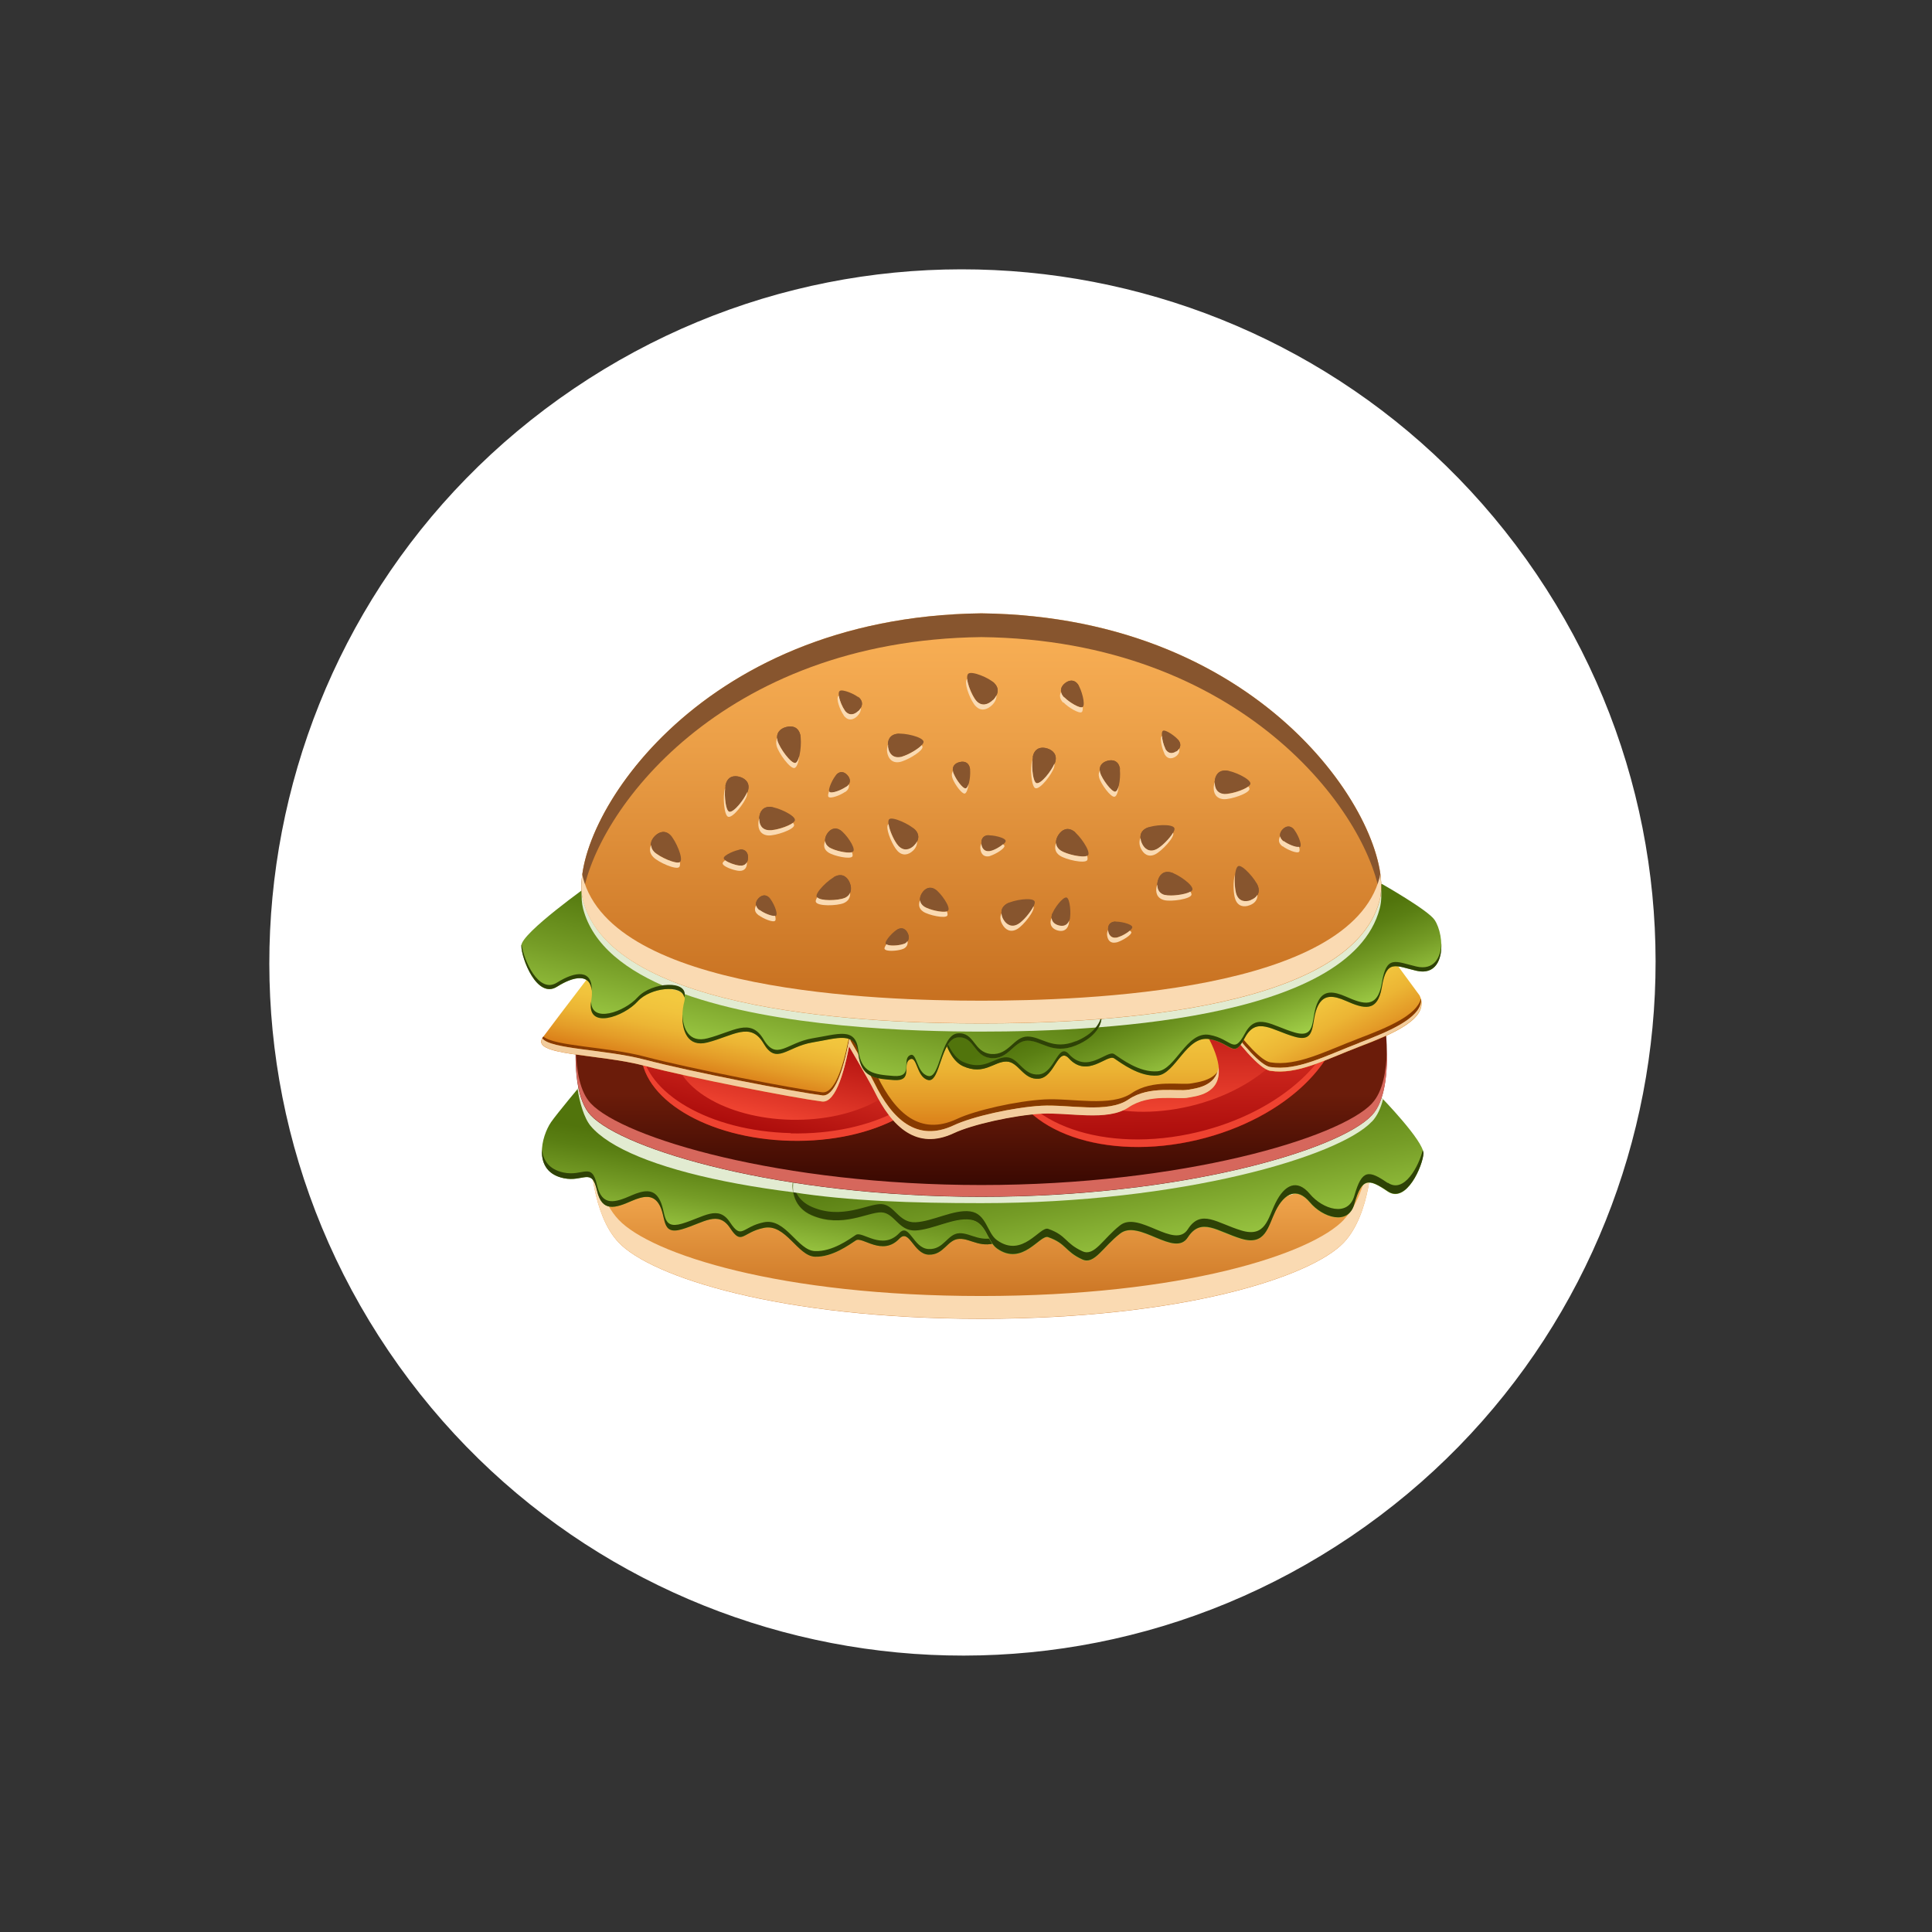 <svg width="63" height="63" viewBox="0 0 63 63" fill="none" xmlns="http://www.w3.org/2000/svg">
<rect x="0" y="0" width="63" height="63" fill="#333333" stroke="none"/>
<path d="M44.055 50.099C54.391 43.101 57.096 29.05 50.099 18.714C43.101 8.379 29.05 5.673 18.714 12.67C8.379 19.668 5.673 33.719 12.67 44.055C19.668 54.391 33.719 57.096 44.055 50.099Z" fill="white"/>
<g clip-path="url(#clip0_1_1597)">
<path d="M31.998 40.344C31.998 40.344 22.87 40.344 19.26 37.688C19.26 37.688 19.286 39.578 20.17 40.514C21.234 41.643 25.451 43.005 31.998 43.005C38.544 43.005 42.761 41.643 43.825 40.514C44.709 39.574 44.735 37.688 44.735 37.688C41.126 40.344 31.998 40.344 31.998 40.344Z" fill="url(#paint0_linear_1_1597)"/>
<g style="mix-blend-mode:multiply">
<path d="M43.825 39.771C42.761 40.899 38.544 42.261 31.998 42.261C25.451 42.261 21.234 40.899 20.17 39.771C19.66 39.229 19.436 38.369 19.334 37.737C19.308 37.719 19.282 37.701 19.26 37.683C19.26 37.683 19.286 39.574 20.17 40.51C21.234 41.638 25.451 43 31.998 43C38.544 43 42.761 41.638 43.825 40.51C44.709 39.569 44.735 37.683 44.735 37.683C44.713 37.701 44.683 37.719 44.656 37.737C44.559 38.364 44.335 39.229 43.821 39.771H43.825Z" fill="#FADAB2"/>
</g>
<path d="M18.957 35.363C18.957 35.363 18.165 36.308 17.967 36.595C17.66 37.043 17.347 38.198 18.381 38.418C19.027 38.557 19.3 38.051 19.471 38.825C19.634 39.542 20.073 39.394 20.601 39.161C20.992 38.991 21.287 38.951 21.48 39.246C21.753 39.668 21.533 40.295 22.246 40.084C22.953 39.874 23.419 39.457 23.811 40.044C24.198 40.631 24.202 40.183 24.915 40.039C25.627 39.892 26.014 40.962 26.581 40.98C27.148 40.998 27.698 40.586 27.913 40.447C28.124 40.308 28.77 40.98 29.329 40.393C29.659 40.044 29.786 40.89 30.283 40.913C30.784 40.935 30.894 40.411 31.286 40.398C31.677 40.38 31.998 40.756 32.64 40.469C33.282 40.183 33.827 38.548 33.735 38.337C33.638 38.127 21.415 37.782 18.965 35.363H18.957Z" fill="url(#paint1_linear_1_1597)"/>
<g style="mix-blend-mode:screen">
<path d="M33.726 38.337C33.655 38.821 33.181 40.044 32.635 40.286C31.993 40.572 31.672 40.196 31.281 40.214C30.89 40.232 30.78 40.756 30.279 40.729C29.777 40.707 29.654 39.86 29.325 40.209C28.766 40.796 28.12 40.129 27.909 40.268C27.698 40.407 27.144 40.819 26.576 40.796C26.009 40.778 25.622 39.712 24.91 39.856C24.198 39.999 24.193 40.447 23.806 39.86C23.419 39.273 22.949 39.69 22.241 39.901C21.529 40.111 21.753 39.484 21.476 39.063C21.287 38.767 20.992 38.808 20.597 38.978C20.069 39.211 19.629 39.358 19.467 38.642C19.291 37.867 19.023 38.373 18.376 38.234C17.884 38.131 17.703 37.813 17.673 37.464C17.646 37.885 17.8 38.297 18.376 38.418C19.023 38.557 19.295 38.051 19.467 38.825C19.629 39.542 20.069 39.394 20.597 39.161C20.988 38.991 21.283 38.951 21.476 39.247C21.749 39.668 21.529 40.295 22.241 40.084C22.949 39.874 23.415 39.457 23.806 40.044C24.193 40.631 24.198 40.183 24.91 40.039C25.622 39.892 26.009 40.962 26.576 40.98C27.144 40.998 27.693 40.586 27.909 40.447C28.12 40.308 28.766 40.98 29.325 40.393C29.654 40.044 29.782 40.89 30.279 40.913C30.78 40.935 30.89 40.411 31.281 40.398C31.672 40.38 31.993 40.756 32.635 40.469C33.277 40.183 33.822 38.548 33.73 38.337H33.726Z" fill="#2E4206"/>
</g>
<g style="mix-blend-mode:multiply">
<path d="M18.957 35.363C18.957 35.363 18.908 35.421 18.834 35.511C18.899 35.941 19.044 36.456 19.26 36.716C20.474 38.167 25.451 39.233 31.998 39.229C32.517 39.229 33.022 39.215 33.523 39.197C33.682 38.794 33.765 38.427 33.726 38.333C33.629 38.122 21.406 37.777 18.957 35.359V35.363Z" fill="#E2EBD1"/>
</g>
<path d="M45.048 35.789C45.048 35.789 46.433 37.213 46.415 37.612C46.398 38.006 45.861 39.273 45.245 38.852C44.634 38.431 44.406 38.395 44.16 39.269C43.957 39.981 43.122 39.708 42.709 39.211C42.291 38.709 41.882 38.911 41.592 39.493C41.337 40.004 41.266 40.639 40.475 40.402C39.683 40.165 39.16 39.685 38.729 40.357C38.298 41.029 37.138 39.748 36.522 40.232C35.955 40.675 35.682 41.262 35.291 41.078C34.715 40.814 34.785 40.563 34.174 40.348C33.906 40.254 33.339 41.32 32.503 40.716C32.182 40.487 32.165 39.851 31.633 39.78C31.101 39.708 30.41 40.106 29.852 40.133C29.294 40.16 29.17 39.56 28.735 39.542C28.3 39.524 27.442 40.066 26.458 39.632C25.736 39.314 25.802 38.548 25.908 38.306C26.014 38.064 43.205 37.831 45.048 35.789Z" fill="url(#paint2_linear_1_1597)"/>
<g style="mix-blend-mode:screen">
<path d="M45.25 38.575C44.639 38.154 44.41 38.118 44.164 38.991C43.962 39.703 43.126 39.43 42.713 38.933C42.295 38.431 41.886 38.633 41.596 39.22C41.341 39.73 41.271 40.366 40.479 40.124C39.688 39.887 39.165 39.408 38.734 40.084C38.303 40.756 37.142 39.475 36.527 39.954C35.959 40.398 35.687 40.984 35.295 40.801C34.719 40.536 34.79 40.286 34.179 40.071C33.91 39.977 33.343 41.043 32.508 40.438C32.187 40.209 32.169 39.574 31.637 39.502C31.105 39.43 30.415 39.829 29.857 39.856C29.298 39.883 29.175 39.282 28.74 39.264C28.304 39.246 27.447 39.788 26.462 39.35C26.04 39.161 25.89 38.825 25.86 38.525C25.82 38.857 25.899 39.376 26.462 39.623C27.447 40.057 28.304 39.52 28.74 39.533C29.175 39.551 29.298 40.151 29.857 40.124C30.415 40.098 31.105 39.699 31.637 39.771C32.169 39.842 32.187 40.474 32.508 40.707C33.343 41.307 33.91 40.245 34.179 40.339C34.785 40.554 34.719 40.805 35.295 41.069C35.687 41.249 35.959 40.662 36.527 40.223C37.142 39.739 38.303 41.025 38.734 40.348C39.169 39.676 39.688 40.151 40.479 40.393C41.271 40.631 41.346 39.999 41.596 39.484C41.886 38.902 42.291 38.7 42.713 39.202C43.131 39.703 43.966 39.977 44.164 39.26C44.41 38.387 44.634 38.427 45.25 38.843C45.861 39.264 46.402 38.001 46.42 37.603C46.42 37.576 46.402 37.535 46.393 37.504C46.275 38.006 45.791 38.938 45.254 38.566L45.25 38.575Z" fill="#2E4206"/>
</g>
<g style="mix-blend-mode:multiply">
<path d="M44.74 36.572C44.911 36.389 45.026 36.134 45.101 35.838C45.074 35.807 45.048 35.784 45.048 35.784C43.206 37.827 26.018 38.055 25.908 38.301C25.864 38.395 25.847 38.687 25.864 38.879C27.676 39.161 29.742 39.233 31.998 39.233C38.545 39.233 43.672 37.706 44.736 36.572H44.74Z" fill="#E2EBD1"/>
</g>
<path d="M31.998 35.193C31.998 35.193 22.567 35.13 18.957 32.47C18.957 32.47 18.376 35.426 19.26 36.367C20.324 37.495 25.451 39.027 31.998 39.027C38.545 39.027 43.672 37.5 44.736 36.367C45.619 35.426 45.039 32.47 45.039 32.47C41.429 35.126 31.998 35.193 31.998 35.193Z" fill="url(#paint3_linear_1_1597)"/>
<g style="mix-blend-mode:multiply">
<path d="M44.74 35.981C43.676 37.11 38.549 38.642 32.002 38.642C25.455 38.642 20.329 37.11 19.265 35.981C18.913 35.609 18.794 34.915 18.776 34.217C18.759 35.032 18.847 35.919 19.265 36.362C20.329 37.491 25.455 39.023 32.002 39.023C38.549 39.023 43.676 37.495 44.74 36.362C45.158 35.919 45.246 35.036 45.228 34.217C45.211 34.915 45.092 35.605 44.74 35.977V35.981Z" fill="#D6675C"/>
</g>
<path d="M43.685 32.434C44.12 34.337 42.045 36.461 39.046 37.173C36.047 37.885 33.264 36.913 32.829 35.009C32.393 33.106 34.469 30.983 37.467 30.27C40.466 29.558 43.245 30.53 43.68 32.434H43.685Z" fill="url(#paint4_linear_1_1597)"/>
<g style="mix-blend-mode:multiply">
<path d="M43.72 32.662C43.746 34.431 41.781 36.272 39.033 36.922C36.034 37.634 33.251 36.662 32.815 34.758C32.798 34.682 32.794 34.606 32.78 34.53C32.78 34.691 32.794 34.848 32.833 35.005C33.268 36.908 36.052 37.88 39.05 37.168C41.926 36.483 43.948 34.503 43.72 32.658V32.662Z" fill="#EE4230"/>
</g>
<path d="M42.427 32.367C42.77 33.858 41.148 35.516 38.8 36.071C36.456 36.626 34.28 35.869 33.941 34.378C33.603 32.886 35.225 31.229 37.569 30.674C39.912 30.118 42.089 30.875 42.427 32.367Z" fill="url(#paint5_linear_1_1597)"/>
<path d="M30.788 34.472C30.753 36.039 28.515 37.258 25.785 37.195C23.054 37.132 20.869 35.811 20.904 34.243C20.939 32.676 23.182 31.457 25.912 31.52C28.643 31.583 30.828 32.904 30.793 34.467L30.788 34.472Z" fill="url(#paint6_linear_1_1597)"/>
<g style="mix-blend-mode:multiply">
<path d="M25.785 36.949C23.147 36.886 21.023 35.65 20.913 34.154C20.913 34.185 20.904 34.217 20.904 34.248C20.869 35.816 23.054 37.137 25.785 37.2C28.515 37.262 30.753 36.044 30.788 34.476C30.788 34.423 30.784 34.373 30.78 34.324C30.661 35.847 28.458 37.016 25.785 36.958V36.949Z" fill="#EE4230"/>
</g>
<path d="M29.712 34.382C29.685 35.609 27.931 36.559 25.798 36.514C23.661 36.465 21.955 35.435 21.982 34.208C22.008 32.985 23.762 32.031 25.895 32.08C28.032 32.129 29.738 33.16 29.712 34.387V34.382Z" fill="url(#paint7_linear_1_1597)"/>
<path d="M27.531 33.84C27.531 33.84 28.353 35.238 28.507 35.556C29.092 36.752 29.901 37.509 31.105 36.944C31.703 36.662 33.049 36.362 33.959 36.308C34.865 36.259 36.118 36.568 36.804 36.102C37.49 35.636 38.426 35.856 38.752 35.784C39.081 35.717 40.524 35.636 39.196 33.473C37.868 31.305 27.509 33.374 27.531 33.84Z" fill="url(#paint8_linear_1_1597)"/>
<g style="mix-blend-mode:screen">
<path d="M38.852 35.327C38.523 35.395 37.586 35.18 36.905 35.645C36.219 36.111 34.966 35.802 34.06 35.851C33.154 35.901 31.804 36.205 31.206 36.487C30.002 37.052 29.197 36.295 28.612 35.099C28.48 34.826 27.86 33.769 27.684 33.469C27.588 33.513 27.53 33.558 27.535 33.59C27.535 33.59 28.357 34.987 28.511 35.305C29.096 36.505 29.905 37.258 31.11 36.694C31.708 36.411 33.053 36.111 33.963 36.057C34.869 36.004 36.122 36.317 36.808 35.851C37.494 35.386 38.43 35.605 38.756 35.533C38.954 35.493 39.552 35.444 39.71 34.942C39.477 35.256 39.024 35.291 38.857 35.327H38.852Z" fill="#873A00"/>
</g>
<g style="mix-blend-mode:multiply">
<path d="M38.747 35.533C38.417 35.605 37.481 35.386 36.799 35.851C36.118 36.317 34.86 36.008 33.955 36.057C33.049 36.107 31.699 36.411 31.101 36.694C29.896 37.258 29.092 36.501 28.503 35.305C28.379 35.054 27.838 34.127 27.623 33.755C27.561 33.791 27.526 33.822 27.526 33.849C27.526 33.849 28.349 35.247 28.503 35.565C29.087 36.761 29.896 37.518 31.101 36.953C31.699 36.671 33.044 36.371 33.955 36.317C34.86 36.268 36.114 36.577 36.799 36.111C37.485 35.645 38.422 35.865 38.747 35.793C38.989 35.744 39.829 35.686 39.732 34.799C39.653 35.439 38.963 35.493 38.747 35.538V35.533Z" fill="#F2CC9D"/>
</g>
<path d="M20.135 30.629C20.135 30.629 18.152 33.213 17.704 33.822C17.255 34.431 19.52 34.355 21.023 34.754C22.527 35.153 25.878 35.798 26.805 35.919C27.729 36.035 28.023 31.422 28.023 31.422L20.135 30.629Z" fill="url(#paint9_linear_1_1597)"/>
<g style="mix-blend-mode:screen">
<path d="M21.023 34.553C22.527 34.951 25.877 35.596 26.805 35.717C27.614 35.82 27.94 32.3 28.01 31.417H28.001C27.918 32.416 27.588 35.717 26.805 35.618C25.882 35.502 22.531 34.853 21.023 34.454C19.801 34.131 18.082 34.118 17.717 33.8C17.712 33.804 17.704 33.813 17.699 33.822C17.69 33.836 17.686 33.845 17.682 33.858C17.941 34.217 19.748 34.217 21.023 34.557V34.553Z" fill="#873A00"/>
</g>
<g style="mix-blend-mode:multiply">
<path d="M26.805 35.717C25.882 35.601 22.531 34.951 21.023 34.553C19.753 34.217 17.945 34.217 17.682 33.858C17.361 34.423 19.55 34.364 21.023 34.754C22.527 35.153 25.877 35.798 26.805 35.919C27.729 36.035 28.023 31.422 28.023 31.422H28.01C27.939 32.304 27.614 35.825 26.805 35.721V35.717Z" fill="#F2CC9D"/>
</g>
<path d="M44.714 30.315L46.288 32.456C46.661 33.195 45.452 33.706 44.331 34.132C43.21 34.557 42.3 35.059 41.425 34.92C40.721 34.808 38.659 31.538 38.659 31.538L44.714 30.32V30.315Z" fill="url(#paint10_linear_1_1597)"/>
<g style="mix-blend-mode:screen">
<path d="M41.42 34.794C42.3 34.933 43.21 34.431 44.327 34.006C45.307 33.634 46.34 33.191 46.34 32.595C46.34 32.586 46.332 32.577 46.332 32.568C46.2 33.106 45.241 33.509 44.331 33.854C43.21 34.279 42.3 34.781 41.425 34.642C40.836 34.548 39.314 32.264 38.822 31.507L38.734 31.525C39.094 32.084 40.796 34.7 41.429 34.799L41.42 34.794Z" fill="#873A00"/>
</g>
<g style="mix-blend-mode:multiply">
<path d="M44.327 34.006C43.206 34.436 42.295 34.933 41.42 34.794C40.792 34.696 39.086 32.08 38.725 31.52L38.655 31.534C38.655 31.534 40.712 34.808 41.42 34.915C42.3 35.054 43.21 34.557 44.327 34.127C45.338 33.742 46.42 33.285 46.345 32.658C46.275 33.222 45.268 33.643 44.327 34.002V34.006Z" fill="#F2CC9D"/>
</g>
<path d="M45.061 28.824C45.061 28.824 46.565 29.675 46.78 29.997C47.123 30.508 47.163 31.892 46.178 31.654C45.501 31.493 45.206 31.269 45.057 32.188C44.916 33.039 44.45 32.886 43.892 32.64C43.474 32.456 43.166 32.425 42.981 32.783C42.713 33.294 42.968 34.02 42.221 33.809C41.473 33.598 40.968 33.128 40.589 33.84C40.211 34.553 40.185 34.024 39.437 33.885C38.69 33.751 38.329 35.023 37.74 35.072C37.151 35.121 36.557 34.664 36.329 34.512C36.1 34.36 35.458 35.179 34.852 34.512C34.491 34.118 34.399 35.121 33.875 35.175C33.356 35.224 33.216 34.615 32.811 34.615C32.407 34.615 32.086 35.072 31.404 34.767C30.723 34.463 30.556 32.913 30.644 32.658C30.736 32.403 42.603 31.789 45.057 28.819L45.061 28.824Z" fill="url(#paint11_linear_1_1597)"/>
<g style="mix-blend-mode:screen">
<path d="M46.182 31.516C45.505 31.354 45.21 31.131 45.061 32.049C44.92 32.904 44.454 32.747 43.896 32.501C43.478 32.317 43.17 32.286 42.986 32.644C42.717 33.155 42.972 33.881 42.225 33.67C41.477 33.455 40.972 32.989 40.594 33.702C40.215 34.409 40.189 33.885 39.442 33.746C38.694 33.612 38.334 34.884 37.744 34.933C37.155 34.983 36.562 34.526 36.333 34.373C36.104 34.221 35.462 35.041 34.856 34.373C34.495 33.979 34.403 34.983 33.88 35.036C33.361 35.086 33.22 34.476 32.816 34.476C32.411 34.476 32.09 34.933 31.409 34.629C30.855 34.378 30.643 33.316 30.63 32.788C30.604 33.236 30.802 34.494 31.409 34.767C32.09 35.072 32.407 34.615 32.816 34.615C33.224 34.615 33.361 35.224 33.88 35.175C34.403 35.126 34.495 34.123 34.856 34.512C35.462 35.175 36.104 34.36 36.333 34.512C36.562 34.664 37.155 35.121 37.744 35.072C38.334 35.023 38.694 33.746 39.442 33.885C40.189 34.02 40.215 34.548 40.594 33.84C40.972 33.133 41.477 33.598 42.225 33.809C42.972 34.02 42.717 33.294 42.986 32.783C43.175 32.425 43.478 32.456 43.896 32.64C44.454 32.886 44.92 33.039 45.061 32.188C45.21 31.269 45.505 31.493 46.182 31.654C46.815 31.802 47.022 31.287 47 30.763C46.982 31.233 46.758 31.65 46.182 31.516Z" fill="#2E4206"/>
</g>
<g style="mix-blend-mode:multiply">
<path d="M30.648 32.662C30.604 32.783 30.622 33.195 30.723 33.625C31.198 33.634 31.633 33.639 32.002 33.639C35.397 33.639 44.015 33.348 44.991 29.625C45.048 29.415 45.057 29.155 45.026 28.86C42.498 31.798 30.741 32.407 30.648 32.658V32.662Z" fill="#E2EBD1"/>
</g>
<path d="M19.26 28.824C19.26 28.824 17 30.423 17 30.835C17 31.247 17.51 32.591 18.165 32.174C18.825 31.762 19.431 31.717 19.278 32.653C19.124 33.59 20.342 33.155 20.794 32.653C21.252 32.152 22.465 32.076 22.316 32.653C22.162 33.231 22.241 34.208 23.076 33.988C23.912 33.773 24.475 33.298 24.901 34.02C25.323 34.741 25.662 34.127 26.497 33.988C27.333 33.849 27.895 33.612 27.992 34.364C28.089 35.117 28.489 35.166 29.144 35.215C29.804 35.265 29.408 34.705 29.663 34.548C29.918 34.391 29.874 35.117 30.27 35.215C30.666 35.314 30.674 33.876 31.233 33.827C31.791 33.773 31.738 34.445 32.323 34.499C32.904 34.553 33.057 33.93 33.515 33.93C33.972 33.93 34.324 34.396 35.084 34.087C35.845 33.778 35.995 33.263 35.893 33.003C35.792 32.743 21.999 31.838 19.264 28.824H19.26Z" fill="url(#paint12_linear_1_1597)"/>
<g style="mix-blend-mode:multiply">
<path d="M35.823 33.5C35.928 33.307 35.942 33.124 35.893 33.003C35.792 32.743 21.999 31.838 19.264 28.824C19.264 28.824 19.146 28.909 18.97 29.039C18.956 29.258 18.97 29.46 19.014 29.63C19.326 30.826 20.434 31.668 21.902 32.259C22.056 32.273 22.18 32.317 22.254 32.394C25.345 33.513 29.786 33.639 32.002 33.639C32.956 33.639 34.328 33.616 35.823 33.5Z" fill="#E2EBD1"/>
</g>
<g style="mix-blend-mode:screen">
<path d="M18.165 32.04C17.558 32.425 17.075 31.296 17.009 30.803C17.009 30.812 17 30.826 17 30.835C17 31.247 17.51 32.591 18.165 32.174C18.724 31.82 19.247 31.744 19.295 32.309C19.322 31.605 18.768 31.663 18.165 32.04Z" fill="#2E4206"/>
<path d="M35.08 33.952C34.319 34.261 33.968 33.8 33.51 33.8C33.053 33.8 32.903 34.418 32.319 34.369C31.734 34.315 31.787 33.648 31.228 33.697C30.67 33.746 30.665 35.188 30.265 35.086C29.87 34.987 29.909 34.261 29.659 34.418C29.404 34.57 29.799 35.135 29.14 35.086C28.485 35.036 28.084 34.987 27.988 34.234C27.891 33.482 27.328 33.724 26.493 33.858C25.657 33.997 25.323 34.611 24.897 33.89C24.47 33.169 23.907 33.643 23.072 33.858C22.474 34.015 22.267 33.558 22.254 33.074C22.232 33.603 22.417 34.163 23.072 33.993C23.907 33.778 24.47 33.303 24.897 34.024C25.319 34.745 25.657 34.132 26.493 33.993C27.328 33.854 27.891 33.616 27.988 34.369C28.084 35.121 28.485 35.171 29.14 35.22C29.799 35.269 29.404 34.709 29.659 34.553C29.913 34.396 29.87 35.121 30.265 35.22C30.661 35.318 30.67 33.881 31.228 33.831C31.787 33.778 31.734 34.45 32.319 34.503C32.899 34.557 33.053 33.934 33.51 33.934C33.968 33.934 34.319 34.4 35.08 34.091C35.753 33.818 35.95 33.379 35.915 33.106C35.88 33.374 35.651 33.724 35.08 33.957V33.952Z" fill="#2E4206"/>
<path d="M22.316 32.519C22.47 31.941 21.252 32.017 20.794 32.519C20.363 32.998 19.26 33.392 19.277 32.64C19.277 32.644 19.277 32.649 19.277 32.653C19.124 33.59 20.342 33.155 20.794 32.653C21.212 32.192 22.254 32.093 22.311 32.528V32.519H22.316Z" fill="#2E4206"/>
</g>
<path d="M31.998 20C22.474 20.112 18.438 27.175 19.014 29.361C19.99 33.083 28.608 33.374 32.002 33.374C35.397 33.374 44.014 33.083 44.99 29.361C45.562 27.175 41.526 20.112 32.002 20H31.998Z" fill="url(#paint13_linear_1_1597)"/>
<g style="mix-blend-mode:screen">
<path d="M32.002 20.775C40.488 20.873 44.613 26.49 45.008 29.258C45.439 26.965 41.385 20.112 31.998 20C22.611 20.112 18.557 26.969 18.992 29.263C19.383 26.495 23.512 20.873 32.002 20.775Z" fill="#87552E"/>
</g>
<g style="mix-blend-mode:multiply">
<path d="M44.986 28.618C44.01 32.34 35.392 32.631 31.998 32.631C28.603 32.631 19.985 32.34 19.009 28.618C19 28.582 18.996 28.542 18.987 28.501C18.943 28.833 18.948 29.124 19.009 29.357C19.985 33.079 28.603 33.37 31.998 33.37C35.392 33.37 44.01 33.079 44.986 29.357C45.048 29.124 45.052 28.833 45.008 28.501C44.999 28.542 44.995 28.582 44.986 28.618Z" fill="#FADAB2"/>
</g>
<g style="mix-blend-mode:screen">
<path d="M41.02 28.891C41.104 29.119 40.985 29.276 40.792 29.352C40.598 29.424 40.405 29.388 40.321 29.16C40.238 28.931 40.238 28.295 40.383 28.241C40.515 28.192 40.937 28.667 41.02 28.891Z" fill="#87552E"/>
</g>
<g style="mix-blend-mode:screen">
<path d="M40.739 29.213C40.559 29.281 40.383 29.249 40.291 29.061C40.299 29.097 40.308 29.133 40.317 29.16C40.4 29.388 40.594 29.424 40.787 29.352C40.981 29.281 41.1 29.119 41.016 28.891C41.007 28.864 40.994 28.837 40.972 28.801C41.02 29.003 40.91 29.142 40.735 29.213H40.739Z" fill="#87552E"/>
</g>
<g style="mix-blend-mode:screen">
<path d="M39.93 25.89C39.693 25.877 39.601 25.697 39.609 25.487C39.623 25.276 39.733 25.111 39.974 25.124C40.212 25.137 40.783 25.397 40.775 25.554C40.766 25.697 40.168 25.899 39.93 25.886V25.89Z" fill="#87552E"/>
</g>
<g style="mix-blend-mode:screen">
<path d="M39.754 25.5C39.767 25.308 39.869 25.155 40.071 25.146C40.036 25.137 40.001 25.133 39.974 25.133C39.737 25.12 39.622 25.285 39.609 25.496C39.596 25.706 39.688 25.881 39.93 25.899C39.956 25.899 39.992 25.899 40.027 25.899C39.829 25.863 39.745 25.702 39.754 25.509V25.5Z" fill="#87552E"/>
</g>
<g style="mix-blend-mode:screen">
<path d="M21.331 27.776C21.164 27.601 21.212 27.408 21.358 27.261C21.507 27.113 21.696 27.068 21.867 27.238C22.035 27.413 22.29 27.991 22.18 28.103C22.079 28.206 21.503 27.946 21.335 27.776H21.331Z" fill="#87552E"/>
</g>
<g style="mix-blend-mode:screen">
<path d="M21.459 27.364C21.595 27.225 21.766 27.184 21.925 27.314C21.903 27.283 21.881 27.256 21.863 27.238C21.696 27.064 21.503 27.113 21.353 27.261C21.208 27.408 21.16 27.605 21.327 27.776C21.344 27.794 21.371 27.816 21.401 27.838C21.278 27.677 21.318 27.502 21.454 27.364H21.459Z" fill="#87552E"/>
</g>
<g style="mix-blend-mode:screen">
<path d="M25.077 27.072C24.84 27.059 24.748 26.88 24.756 26.674C24.77 26.463 24.884 26.298 25.121 26.311C25.359 26.324 25.93 26.584 25.922 26.741C25.913 26.884 25.315 27.086 25.077 27.072Z" fill="#87552E"/>
</g>
<g style="mix-blend-mode:screen">
<path d="M24.901 26.683C24.914 26.49 25.015 26.338 25.218 26.329C25.183 26.32 25.147 26.316 25.121 26.311C24.884 26.298 24.769 26.463 24.756 26.674C24.743 26.884 24.835 27.059 25.077 27.072C25.104 27.072 25.139 27.072 25.174 27.072C24.976 27.037 24.892 26.875 24.901 26.683Z" fill="#87552E"/>
</g>
<g style="mix-blend-mode:screen">
<path d="M37.701 27.695C37.485 27.798 37.318 27.686 37.235 27.494C37.147 27.301 37.173 27.104 37.389 27.001C37.604 26.898 38.228 26.853 38.294 27.001C38.356 27.131 37.92 27.596 37.705 27.7L37.701 27.695Z" fill="#87552E"/>
</g>
<g style="mix-blend-mode:screen">
<path d="M37.367 27.435C37.287 27.261 37.309 27.077 37.481 26.969C37.446 26.978 37.415 26.992 37.389 27.001C37.173 27.104 37.147 27.301 37.235 27.494C37.323 27.686 37.485 27.794 37.701 27.695C37.727 27.686 37.754 27.668 37.784 27.646C37.591 27.709 37.446 27.61 37.367 27.431V27.435Z" fill="#87552E"/>
</g>
<g style="mix-blend-mode:screen">
<path d="M37.995 29.187C37.762 29.128 37.701 28.94 37.749 28.734C37.798 28.528 37.938 28.385 38.171 28.443C38.404 28.501 38.919 28.855 38.884 29.012C38.853 29.151 38.228 29.245 37.995 29.187Z" fill="#87552E"/>
</g>
<g style="mix-blend-mode:screen">
<path d="M37.894 28.77C37.938 28.582 38.066 28.452 38.268 28.479C38.233 28.465 38.202 28.452 38.176 28.448C37.943 28.389 37.802 28.533 37.754 28.739C37.705 28.945 37.767 29.133 38 29.191C38.026 29.2 38.061 29.204 38.097 29.204C37.907 29.133 37.855 28.963 37.899 28.774L37.894 28.77Z" fill="#87552E"/>
</g>
<g style="mix-blend-mode:screen">
<path d="M34.592 27.735C34.394 27.601 34.398 27.399 34.513 27.225C34.627 27.05 34.807 26.965 35.005 27.099C35.203 27.234 35.568 27.749 35.484 27.883C35.405 28.004 34.79 27.87 34.592 27.735Z" fill="#87552E"/>
</g>
<g style="mix-blend-mode:screen">
<path d="M34.636 27.305C34.741 27.144 34.904 27.068 35.084 27.162C35.058 27.135 35.032 27.113 35.01 27.099C34.807 26.965 34.632 27.05 34.517 27.225C34.403 27.399 34.394 27.601 34.596 27.735C34.618 27.753 34.649 27.767 34.68 27.78C34.526 27.646 34.535 27.467 34.64 27.305H34.636Z" fill="#87552E"/>
</g>
<g style="mix-blend-mode:screen">
<path d="M34.658 22.687C34.544 22.526 34.601 22.374 34.737 22.271C34.874 22.168 35.036 22.154 35.151 22.316C35.265 22.477 35.406 22.974 35.305 23.055C35.212 23.126 34.773 22.849 34.658 22.687Z" fill="#87552E"/>
</g>
<g style="mix-blend-mode:screen">
<path d="M34.808 22.369C34.935 22.275 35.08 22.262 35.19 22.387C35.177 22.36 35.164 22.334 35.151 22.316C35.032 22.154 34.874 22.168 34.737 22.271C34.601 22.374 34.544 22.526 34.658 22.687C34.672 22.705 34.689 22.728 34.711 22.746C34.632 22.602 34.685 22.463 34.808 22.369Z" fill="#87552E"/>
</g>
<g style="mix-blend-mode:screen">
<path d="M35.871 25.191C35.819 24.985 35.938 24.855 36.109 24.811C36.285 24.761 36.452 24.811 36.505 25.021C36.557 25.227 36.505 25.783 36.373 25.819C36.254 25.85 35.924 25.397 35.867 25.191H35.871Z" fill="#87552E"/>
</g>
<g style="mix-blend-mode:screen">
<path d="M36.148 24.931C36.311 24.887 36.461 24.931 36.527 25.102C36.527 25.07 36.518 25.039 36.513 25.017C36.461 24.811 36.294 24.761 36.118 24.806C35.942 24.855 35.823 24.981 35.88 25.187C35.885 25.209 35.898 25.241 35.911 25.267C35.885 25.088 35.99 24.976 36.153 24.931H36.148Z" fill="#87552E"/>
</g>
<g style="mix-blend-mode:screen">
<path d="M30.138 29.563C29.962 29.446 29.971 29.267 30.068 29.115C30.169 28.963 30.327 28.887 30.503 29.003C30.679 29.119 31 29.572 30.921 29.688C30.851 29.796 30.31 29.679 30.138 29.563Z" fill="#87552E"/>
</g>
<g style="mix-blend-mode:screen">
<path d="M30.178 29.187C30.27 29.043 30.411 28.976 30.569 29.061C30.547 29.039 30.521 29.021 30.503 29.008C30.327 28.891 30.169 28.963 30.068 29.119C29.967 29.272 29.962 29.451 30.138 29.567C30.16 29.581 30.186 29.594 30.213 29.608C30.076 29.491 30.085 29.334 30.173 29.191L30.178 29.187Z" fill="#87552E"/>
</g>
<g style="mix-blend-mode:screen">
<path d="M27.043 27.632C26.867 27.516 26.876 27.337 26.973 27.184C27.074 27.032 27.232 26.956 27.408 27.072C27.584 27.189 27.905 27.641 27.826 27.758C27.755 27.865 27.215 27.749 27.043 27.628V27.632Z" fill="#87552E"/>
</g>
<g style="mix-blend-mode:screen">
<path d="M27.082 27.256C27.175 27.113 27.316 27.046 27.474 27.131C27.452 27.108 27.425 27.09 27.408 27.077C27.232 26.961 27.074 27.032 26.973 27.189C26.871 27.341 26.867 27.52 27.043 27.637C27.065 27.65 27.091 27.664 27.118 27.677C26.981 27.561 26.986 27.404 27.078 27.261L27.082 27.256Z" fill="#87552E"/>
</g>
<g style="mix-blend-mode:screen">
<path d="M25.354 24.152C25.293 23.91 25.429 23.763 25.631 23.709C25.834 23.655 26.027 23.709 26.093 23.951C26.154 24.188 26.093 24.833 25.939 24.878C25.798 24.914 25.416 24.39 25.354 24.152Z" fill="#87552E"/>
</g>
<g style="mix-blend-mode:screen">
<path d="M25.671 23.852C25.86 23.803 26.031 23.852 26.11 24.049C26.11 24.013 26.102 23.977 26.093 23.951C26.031 23.709 25.838 23.65 25.631 23.709C25.429 23.762 25.293 23.915 25.354 24.152C25.363 24.179 25.376 24.21 25.389 24.246C25.359 24.04 25.486 23.906 25.671 23.857V23.852Z" fill="#87552E"/>
</g>
<g style="mix-blend-mode:screen">
<path d="M33.691 24.622C33.766 24.39 33.955 24.345 34.153 24.407C34.35 24.47 34.478 24.622 34.408 24.855C34.333 25.088 33.95 25.585 33.801 25.536C33.665 25.491 33.621 24.851 33.695 24.622H33.691Z" fill="#87552E"/>
</g>
<g style="mix-blend-mode:screen">
<path d="M34.109 24.546C34.289 24.605 34.408 24.743 34.368 24.945C34.386 24.913 34.399 24.878 34.408 24.855C34.482 24.622 34.35 24.47 34.153 24.407C33.955 24.345 33.766 24.39 33.691 24.622C33.682 24.649 33.673 24.681 33.669 24.716C33.752 24.528 33.924 24.488 34.104 24.546H34.109Z" fill="#87552E"/>
</g>
<g style="mix-blend-mode:screen">
<path d="M23.675 25.554C23.745 25.321 23.939 25.276 24.137 25.339C24.334 25.402 24.462 25.554 24.392 25.787C24.317 26.02 23.934 26.517 23.78 26.468C23.644 26.423 23.6 25.783 23.675 25.554Z" fill="#87552E"/>
</g>
<g style="mix-blend-mode:screen">
<path d="M24.088 25.478C24.268 25.536 24.387 25.675 24.348 25.877C24.365 25.841 24.378 25.809 24.387 25.782C24.457 25.55 24.33 25.397 24.132 25.335C23.934 25.272 23.745 25.317 23.67 25.55C23.662 25.576 23.653 25.608 23.648 25.644C23.732 25.456 23.904 25.415 24.084 25.473L24.088 25.478Z" fill="#87552E"/>
</g>
<g style="mix-blend-mode:screen">
<path d="M27.254 28.573C27.473 28.479 27.636 28.6 27.711 28.793C27.79 28.99 27.755 29.187 27.535 29.281C27.315 29.375 26.691 29.393 26.629 29.241C26.576 29.106 27.029 28.663 27.254 28.573Z" fill="#87552E"/>
</g>
<g style="mix-blend-mode:screen">
<path d="M27.579 28.851C27.649 29.03 27.623 29.209 27.442 29.308C27.478 29.299 27.513 29.29 27.535 29.276C27.755 29.182 27.79 28.985 27.711 28.788C27.632 28.595 27.473 28.474 27.253 28.568C27.227 28.577 27.201 28.595 27.17 28.613C27.363 28.559 27.509 28.667 27.579 28.846V28.851Z" fill="#87552E"/>
</g>
<g style="mix-blend-mode:screen">
<path d="M29.839 27.055C30.006 27.229 29.958 27.422 29.808 27.57C29.659 27.717 29.466 27.758 29.299 27.583C29.131 27.408 28.885 26.826 28.995 26.714C29.096 26.616 29.672 26.88 29.835 27.055H29.839Z" fill="#87552E"/>
</g>
<g style="mix-blend-mode:screen">
<path d="M29.703 27.462C29.567 27.596 29.391 27.637 29.237 27.507C29.259 27.538 29.281 27.565 29.298 27.583C29.465 27.758 29.659 27.713 29.808 27.57C29.958 27.422 30.006 27.229 29.839 27.055C29.822 27.037 29.795 27.014 29.764 26.992C29.888 27.157 29.844 27.332 29.707 27.467L29.703 27.462Z" fill="#87552E"/>
</g>
<g style="mix-blend-mode:screen">
<path d="M33.203 30.132C32.996 30.253 32.82 30.154 32.719 29.975C32.618 29.791 32.622 29.59 32.833 29.469C33.04 29.348 33.656 29.249 33.735 29.388C33.805 29.514 33.409 30.015 33.203 30.132Z" fill="#87552E"/>
</g>
<g style="mix-blend-mode:screen">
<path d="M32.847 29.899C32.754 29.729 32.759 29.549 32.922 29.428C32.886 29.442 32.855 29.455 32.834 29.469C32.627 29.59 32.618 29.791 32.719 29.975C32.82 30.159 32.992 30.253 33.203 30.132C33.225 30.118 33.256 30.1 33.282 30.073C33.097 30.154 32.939 30.064 32.847 29.899Z" fill="#87552E"/>
</g>
<g style="mix-blend-mode:screen">
<path d="M34.878 29.993C34.826 30.176 34.672 30.217 34.513 30.172C34.355 30.123 34.25 30.002 34.307 29.818C34.359 29.634 34.663 29.231 34.782 29.267C34.892 29.303 34.935 29.809 34.878 29.997V29.993Z" fill="#87552E"/>
</g>
<g style="mix-blend-mode:screen">
<path d="M34.544 30.06C34.399 30.015 34.302 29.908 34.333 29.746C34.32 29.773 34.311 29.8 34.302 29.818C34.249 30.006 34.351 30.123 34.509 30.172C34.667 30.221 34.821 30.181 34.874 29.993C34.878 29.97 34.887 29.944 34.887 29.917C34.821 30.064 34.685 30.105 34.54 30.06H34.544Z" fill="#87552E"/>
</g>
<g style="mix-blend-mode:screen">
<path d="M32.433 22.289C32.6 22.463 32.539 22.669 32.381 22.826C32.218 22.983 32.016 23.037 31.849 22.862C31.682 22.687 31.448 22.092 31.572 21.971C31.682 21.863 32.271 22.11 32.433 22.284V22.289Z" fill="#87552E"/>
</g>
<g style="mix-blend-mode:screen">
<path d="M32.275 22.719C32.126 22.867 31.941 22.916 31.787 22.786C31.809 22.817 31.827 22.844 31.849 22.862C32.016 23.037 32.218 22.983 32.381 22.826C32.543 22.669 32.6 22.463 32.434 22.289C32.416 22.266 32.389 22.248 32.359 22.226C32.477 22.392 32.425 22.576 32.275 22.719Z" fill="#87552E"/>
</g>
<g style="mix-blend-mode:screen">
<path d="M28.032 22.773C28.16 22.907 28.116 23.064 27.993 23.185C27.869 23.305 27.716 23.346 27.588 23.216C27.461 23.082 27.28 22.629 27.377 22.535C27.461 22.454 27.909 22.643 28.037 22.777L28.032 22.773Z" fill="#87552E"/>
</g>
<g style="mix-blend-mode:screen">
<path d="M27.913 23.099C27.799 23.212 27.658 23.247 27.54 23.149C27.557 23.171 27.57 23.194 27.588 23.207C27.715 23.341 27.869 23.301 27.992 23.176C28.116 23.055 28.16 22.898 28.032 22.764C28.019 22.746 27.997 22.732 27.975 22.714C28.067 22.84 28.028 22.979 27.913 23.091V23.099Z" fill="#87552E"/>
</g>
<g style="mix-blend-mode:screen">
<path d="M29.351 24.685C29.114 24.721 28.986 24.569 28.96 24.358C28.929 24.148 29.008 23.964 29.246 23.928C29.483 23.892 30.09 24.027 30.116 24.183C30.138 24.327 29.593 24.649 29.356 24.685H29.351Z" fill="#87552E"/>
</g>
<g style="mix-blend-mode:screen">
<path d="M29.105 24.34C29.079 24.148 29.145 23.982 29.343 23.928C29.307 23.928 29.272 23.928 29.246 23.933C29.008 23.968 28.929 24.152 28.96 24.363C28.991 24.569 29.118 24.725 29.351 24.69C29.378 24.69 29.408 24.676 29.444 24.667C29.241 24.672 29.127 24.533 29.101 24.345L29.105 24.34Z" fill="#87552E"/>
</g>
<g style="mix-blend-mode:screen">
<path d="M31.079 25.169C31.035 24.994 31.14 24.887 31.29 24.851C31.439 24.815 31.58 24.86 31.624 25.035C31.664 25.209 31.611 25.68 31.497 25.711C31.395 25.738 31.123 25.348 31.079 25.169Z" fill="#87552E"/>
</g>
<g style="mix-blend-mode:screen">
<path d="M31.316 24.954C31.457 24.918 31.58 24.963 31.633 25.106C31.633 25.079 31.628 25.052 31.624 25.035C31.58 24.855 31.444 24.811 31.29 24.851C31.14 24.887 31.039 24.994 31.079 25.169C31.083 25.187 31.092 25.214 31.101 25.241C31.083 25.088 31.176 24.994 31.312 24.958L31.316 24.954Z" fill="#87552E"/>
</g>
<g style="mix-blend-mode:screen">
<path d="M32.275 27.753C32.112 27.776 32.029 27.673 32.007 27.534C31.985 27.391 32.038 27.265 32.2 27.243C32.363 27.221 32.776 27.31 32.794 27.418C32.807 27.516 32.438 27.736 32.275 27.758V27.753Z" fill="#87552E"/>
</g>
<g style="mix-blend-mode:screen">
<path d="M32.103 27.516C32.086 27.386 32.13 27.27 32.266 27.234C32.24 27.234 32.218 27.234 32.2 27.234C32.038 27.256 31.985 27.386 32.007 27.525C32.029 27.668 32.112 27.771 32.275 27.744C32.292 27.744 32.315 27.735 32.341 27.726C32.205 27.726 32.125 27.637 32.108 27.507L32.103 27.516Z" fill="#87552E"/>
</g>
<g style="mix-blend-mode:screen">
<path d="M36.404 30.571C36.241 30.593 36.158 30.49 36.136 30.347C36.114 30.204 36.166 30.078 36.329 30.056C36.492 30.034 36.905 30.123 36.923 30.23C36.936 30.329 36.566 30.549 36.404 30.571Z" fill="#87552E"/>
</g>
<g style="mix-blend-mode:screen">
<path d="M36.237 30.333C36.219 30.203 36.263 30.087 36.399 30.051C36.373 30.051 36.351 30.051 36.334 30.051C36.171 30.078 36.118 30.203 36.14 30.342C36.162 30.485 36.245 30.588 36.408 30.566C36.426 30.566 36.448 30.557 36.474 30.548C36.338 30.548 36.259 30.459 36.241 30.329L36.237 30.333Z" fill="#87552E"/>
</g>
<g style="mix-blend-mode:screen">
<path d="M29.281 30.297C29.43 30.226 29.54 30.297 29.602 30.432C29.663 30.562 29.646 30.696 29.496 30.768C29.351 30.839 28.924 30.871 28.881 30.772C28.841 30.683 29.136 30.364 29.281 30.297Z" fill="#87552E"/>
</g>
<g style="mix-blend-mode:screen">
<path d="M29.509 30.477C29.562 30.598 29.549 30.718 29.435 30.794C29.461 30.786 29.479 30.781 29.496 30.772C29.646 30.701 29.659 30.566 29.602 30.436C29.54 30.306 29.43 30.23 29.281 30.302C29.263 30.311 29.246 30.32 29.224 30.338C29.355 30.293 29.457 30.36 29.509 30.481V30.477Z" fill="#87552E"/>
</g>
<g style="mix-blend-mode:screen">
<path d="M38.444 24.157C38.536 24.295 38.479 24.416 38.365 24.497C38.246 24.578 38.114 24.582 38.022 24.448C37.93 24.309 37.833 23.888 37.921 23.83C38 23.776 38.356 24.022 38.444 24.157Z" fill="#87552E"/>
</g>
<g style="mix-blend-mode:screen">
<path d="M38.308 24.416C38.198 24.492 38.079 24.497 37.987 24.39C38 24.412 38.009 24.434 38.018 24.448C38.11 24.587 38.242 24.578 38.361 24.497C38.475 24.416 38.532 24.291 38.44 24.157C38.431 24.143 38.413 24.121 38.396 24.103C38.457 24.228 38.409 24.34 38.303 24.412L38.308 24.416Z" fill="#87552E"/>
</g>
<g style="mix-blend-mode:screen">
<path d="M41.816 27.395C41.702 27.279 41.728 27.149 41.829 27.046C41.926 26.943 42.058 26.911 42.177 27.028C42.291 27.144 42.471 27.534 42.397 27.615C42.331 27.686 41.935 27.516 41.816 27.4V27.395Z" fill="#87552E"/>
</g>
<g style="mix-blend-mode:screen">
<path d="M41.9 27.117C41.992 27.023 42.111 26.992 42.216 27.077C42.199 27.055 42.185 27.037 42.172 27.023C42.058 26.907 41.926 26.938 41.825 27.041C41.728 27.144 41.697 27.279 41.812 27.39C41.825 27.404 41.843 27.417 41.864 27.435C41.776 27.323 41.807 27.207 41.895 27.113L41.9 27.117Z" fill="#87552E"/>
</g>
<g style="mix-blend-mode:screen">
<path d="M24.726 29.643C24.611 29.527 24.638 29.393 24.739 29.29C24.836 29.187 24.968 29.155 25.086 29.272C25.201 29.388 25.381 29.778 25.306 29.858C25.24 29.93 24.845 29.76 24.726 29.643Z" fill="#87552E"/>
</g>
<g style="mix-blend-mode:screen">
<path d="M24.809 29.361C24.902 29.267 25.02 29.236 25.126 29.321C25.108 29.303 25.095 29.285 25.082 29.272C24.968 29.155 24.836 29.187 24.735 29.29C24.638 29.393 24.607 29.527 24.721 29.643C24.735 29.657 24.752 29.67 24.774 29.684C24.686 29.576 24.713 29.455 24.805 29.361H24.809Z" fill="#87552E"/>
</g>
<g style="mix-blend-mode:screen">
<path d="M27.289 25.245C27.408 25.133 27.54 25.174 27.632 25.277C27.729 25.384 27.751 25.518 27.632 25.63C27.513 25.742 27.118 25.904 27.047 25.823C26.981 25.751 27.17 25.357 27.289 25.245Z" fill="#87552E"/>
</g>
<g style="mix-blend-mode:screen">
<path d="M27.557 25.343C27.645 25.442 27.667 25.563 27.579 25.671C27.601 25.657 27.619 25.644 27.632 25.63C27.751 25.518 27.729 25.384 27.632 25.276C27.535 25.169 27.408 25.133 27.289 25.245C27.276 25.258 27.258 25.276 27.245 25.294C27.355 25.214 27.474 25.245 27.562 25.343H27.557Z" fill="#87552E"/>
</g>
<g style="mix-blend-mode:screen">
<path d="M24.154 27.704C24.317 27.704 24.392 27.816 24.392 27.959C24.392 28.103 24.33 28.224 24.167 28.228C24.005 28.233 23.605 28.094 23.6 27.982C23.6 27.883 23.991 27.713 24.154 27.704Z" fill="#87552E"/>
</g>
<g style="mix-blend-mode:screen">
<path d="M24.295 27.959C24.295 28.094 24.238 28.201 24.102 28.219C24.128 28.219 24.15 28.224 24.168 28.219C24.33 28.215 24.396 28.094 24.392 27.95C24.392 27.807 24.313 27.695 24.154 27.695C24.137 27.695 24.115 27.695 24.088 27.704C24.225 27.717 24.291 27.82 24.295 27.95V27.959Z" fill="#87552E"/>
</g>
<g style="mix-blend-mode:multiply">
<g style="mix-blend-mode:screen">
<path d="M40.787 29.352C40.594 29.424 40.4 29.388 40.317 29.16C40.269 29.025 40.246 28.743 40.269 28.524C40.203 28.73 40.216 29.151 40.282 29.325C40.365 29.554 40.559 29.594 40.752 29.518C40.91 29.46 41.011 29.343 41.003 29.178C40.959 29.254 40.88 29.312 40.783 29.348L40.787 29.352Z" fill="#FADAB2"/>
</g>
<g style="mix-blend-mode:screen">
<path d="M39.93 25.89C39.697 25.877 39.604 25.706 39.613 25.5C39.596 25.55 39.582 25.599 39.578 25.657C39.565 25.868 39.657 26.042 39.899 26.06C40.136 26.074 40.734 25.872 40.743 25.729C40.743 25.702 40.73 25.675 40.708 25.648C40.545 25.773 40.123 25.903 39.93 25.89Z" fill="#FADAB2"/>
</g>
<g style="mix-blend-mode:screen">
<path d="M21.331 27.776C21.261 27.704 21.238 27.628 21.234 27.556C21.173 27.677 21.177 27.816 21.3 27.946C21.467 28.12 22.048 28.376 22.149 28.273C22.175 28.246 22.18 28.183 22.171 28.112C22.052 28.192 21.498 27.946 21.335 27.78L21.331 27.776Z" fill="#FADAB2"/>
</g>
<g style="mix-blend-mode:screen">
<path d="M25.077 27.072C24.844 27.059 24.752 26.889 24.761 26.683C24.743 26.732 24.73 26.781 24.73 26.84C24.717 27.05 24.809 27.225 25.051 27.243C25.288 27.256 25.886 27.055 25.895 26.911C25.895 26.889 25.882 26.858 25.86 26.831C25.697 26.956 25.275 27.086 25.081 27.072H25.077Z" fill="#FADAB2"/>
</g>
<g style="mix-blend-mode:screen">
<path d="M38.25 27.157C38.14 27.346 37.863 27.623 37.7 27.695C37.485 27.798 37.318 27.686 37.234 27.494C37.208 27.44 37.199 27.381 37.19 27.328C37.142 27.426 37.147 27.543 37.199 27.659C37.287 27.852 37.45 27.964 37.665 27.861C37.881 27.758 38.316 27.292 38.255 27.162C38.255 27.162 38.246 27.157 38.246 27.153L38.25 27.157Z" fill="#FADAB2"/>
</g>
<g style="mix-blend-mode:screen">
<path d="M37.995 29.187C37.806 29.142 37.736 29.003 37.74 28.846C37.736 28.864 37.722 28.882 37.718 28.9C37.67 29.106 37.731 29.294 37.964 29.352C38.197 29.41 38.822 29.316 38.852 29.178C38.857 29.151 38.844 29.115 38.817 29.075C38.65 29.173 38.188 29.231 37.995 29.182V29.187Z" fill="#FADAB2"/>
</g>
<g style="mix-blend-mode:screen">
<path d="M34.592 27.735C34.491 27.668 34.442 27.579 34.438 27.489C34.381 27.637 34.398 27.794 34.561 27.901C34.759 28.035 35.374 28.17 35.453 28.049C35.471 28.017 35.467 27.968 35.449 27.906C35.295 27.977 34.772 27.856 34.592 27.735Z" fill="#FADAB2"/>
</g>
<g style="mix-blend-mode:screen">
<path d="M35.304 23.055C35.221 23.117 34.86 22.898 34.706 22.737V22.746C34.684 22.728 34.667 22.705 34.654 22.687C34.623 22.643 34.605 22.602 34.601 22.562C34.553 22.647 34.548 22.75 34.623 22.858C34.636 22.876 34.654 22.898 34.676 22.916C34.676 22.916 34.676 22.907 34.676 22.902C34.83 23.064 35.19 23.283 35.274 23.22C35.304 23.198 35.313 23.131 35.304 23.055Z" fill="#FADAB2"/>
</g>
<g style="mix-blend-mode:screen">
<path d="M36.377 25.814C36.258 25.845 35.929 25.393 35.872 25.187C35.863 25.164 35.872 25.142 35.867 25.12C35.832 25.182 35.814 25.258 35.841 25.352C35.894 25.558 36.223 26.011 36.346 25.98C36.417 25.962 36.461 25.805 36.483 25.626C36.456 25.724 36.421 25.796 36.377 25.809V25.814Z" fill="#FADAB2"/>
</g>
<g style="mix-blend-mode:screen">
<path d="M30.138 29.563C30.054 29.505 30.01 29.433 30.002 29.357C29.944 29.491 29.958 29.63 30.107 29.729C30.283 29.845 30.824 29.961 30.89 29.858C30.907 29.827 30.898 29.778 30.877 29.72C30.727 29.769 30.292 29.666 30.138 29.563Z" fill="#FADAB2"/>
</g>
<g style="mix-blend-mode:screen">
<path d="M27.043 27.632C26.959 27.574 26.915 27.502 26.906 27.426C26.849 27.561 26.862 27.7 27.012 27.798C27.188 27.915 27.729 28.031 27.794 27.928C27.812 27.897 27.803 27.847 27.781 27.789C27.632 27.838 27.197 27.735 27.043 27.632Z" fill="#FADAB2"/>
</g>
<g style="mix-blend-mode:screen">
<path d="M25.939 24.878C25.798 24.913 25.416 24.39 25.354 24.152C25.345 24.121 25.35 24.094 25.35 24.062C25.314 24.13 25.297 24.215 25.323 24.318C25.385 24.555 25.767 25.079 25.908 25.043C25.987 25.021 26.04 24.846 26.066 24.649C26.035 24.77 25.992 24.86 25.939 24.878Z" fill="#FADAB2"/>
</g>
<g style="mix-blend-mode:screen">
<path d="M33.796 25.536C33.686 25.5 33.638 25.061 33.664 24.779C33.664 24.779 33.664 24.784 33.66 24.788C33.585 25.021 33.629 25.662 33.765 25.702C33.915 25.751 34.302 25.25 34.372 25.021C34.385 24.976 34.39 24.936 34.385 24.896C34.284 25.142 33.937 25.585 33.792 25.536H33.796Z" fill="#FADAB2"/>
</g>
<g style="mix-blend-mode:screen">
<path d="M23.776 26.468C23.666 26.432 23.617 25.993 23.644 25.711C23.644 25.711 23.644 25.715 23.639 25.72C23.564 25.953 23.608 26.593 23.745 26.634C23.894 26.683 24.281 26.181 24.352 25.953C24.365 25.908 24.365 25.868 24.365 25.827C24.264 26.074 23.916 26.517 23.771 26.468H23.776Z" fill="#FADAB2"/>
</g>
<g style="mix-blend-mode:screen">
<path d="M27.54 29.281C27.328 29.37 26.753 29.388 26.651 29.258C26.612 29.321 26.59 29.375 26.603 29.41C26.66 29.558 27.285 29.54 27.509 29.451C27.671 29.384 27.733 29.254 27.72 29.115C27.689 29.182 27.632 29.245 27.54 29.285V29.281Z" fill="#FADAB2"/>
</g>
<g style="mix-blend-mode:screen">
<path d="M29.808 27.57C29.659 27.717 29.465 27.758 29.298 27.583C29.28 27.565 29.259 27.538 29.236 27.507C29.122 27.346 29.003 27.064 28.977 26.88C28.977 26.88 28.968 26.88 28.964 26.88C28.863 26.978 29.047 27.444 29.206 27.673C29.228 27.704 29.25 27.731 29.267 27.749C29.434 27.924 29.628 27.879 29.777 27.735C29.865 27.65 29.909 27.543 29.905 27.435C29.883 27.48 29.852 27.525 29.808 27.565V27.57Z" fill="#FADAB2"/>
</g>
<g style="mix-blend-mode:screen">
<path d="M33.699 29.554C33.603 29.755 33.352 30.047 33.198 30.132C32.992 30.253 32.816 30.154 32.715 29.975C32.679 29.912 32.662 29.845 32.657 29.782C32.6 29.89 32.613 30.02 32.684 30.141C32.785 30.324 32.956 30.418 33.167 30.297C33.374 30.181 33.77 29.679 33.699 29.549V29.554Z" fill="#FADAB2"/>
</g>
<g style="mix-blend-mode:screen">
<path d="M34.513 30.172C34.39 30.136 34.302 30.055 34.293 29.935C34.284 29.953 34.275 29.97 34.271 29.984C34.218 30.172 34.319 30.288 34.478 30.338C34.636 30.387 34.785 30.347 34.843 30.159C34.856 30.123 34.86 30.069 34.864 30.015C34.803 30.181 34.662 30.217 34.513 30.172Z" fill="#FADAB2"/>
</g>
<g style="mix-blend-mode:screen">
<path d="M32.376 22.826C32.213 22.983 32.011 23.037 31.844 22.862C31.826 22.84 31.805 22.813 31.782 22.786C31.673 22.62 31.554 22.329 31.536 22.141C31.426 22.248 31.598 22.723 31.756 22.952C31.778 22.983 31.796 23.01 31.818 23.028C31.985 23.203 32.187 23.149 32.35 22.992C32.451 22.893 32.499 22.782 32.495 22.665C32.468 22.723 32.433 22.777 32.385 22.826H32.376Z" fill="#FADAB2"/>
</g>
<g style="mix-blend-mode:screen">
<path d="M27.988 23.18C27.865 23.301 27.711 23.341 27.584 23.212C27.57 23.198 27.553 23.176 27.535 23.153C27.535 23.153 27.544 23.153 27.544 23.158C27.46 23.046 27.377 22.844 27.355 22.696C27.35 22.696 27.342 22.696 27.337 22.696C27.254 22.782 27.39 23.153 27.513 23.323C27.513 23.323 27.509 23.323 27.504 23.319C27.522 23.341 27.535 23.364 27.553 23.377C27.68 23.512 27.834 23.471 27.957 23.35C28.036 23.27 28.08 23.176 28.067 23.086C28.049 23.122 28.023 23.153 27.992 23.185L27.988 23.18Z" fill="#FADAB2"/>
</g>
<g style="mix-blend-mode:screen">
<path d="M30.05 24.304C29.927 24.434 29.637 24.6 29.443 24.663C29.408 24.676 29.377 24.685 29.351 24.685C29.114 24.721 28.986 24.569 28.96 24.358C28.96 24.331 28.96 24.304 28.96 24.277C28.929 24.349 28.916 24.434 28.929 24.524C28.96 24.73 29.087 24.887 29.32 24.851C29.347 24.851 29.382 24.837 29.413 24.828C29.672 24.743 30.099 24.479 30.081 24.354C30.081 24.336 30.068 24.318 30.055 24.3L30.05 24.304Z" fill="#FADAB2"/>
</g>
<g style="mix-blend-mode:screen">
<path d="M31.492 25.706C31.399 25.729 31.18 25.429 31.101 25.236C31.087 25.214 31.083 25.187 31.079 25.169C31.079 25.155 31.079 25.146 31.079 25.133C31.043 25.187 31.026 25.254 31.048 25.339C31.052 25.357 31.061 25.384 31.07 25.406C31.149 25.599 31.373 25.899 31.461 25.877C31.523 25.859 31.567 25.706 31.589 25.545C31.567 25.63 31.531 25.697 31.492 25.706Z" fill="#FADAB2"/>
</g>
<g style="mix-blend-mode:screen">
<path d="M32.336 27.735C32.314 27.744 32.292 27.749 32.27 27.753C32.108 27.776 32.024 27.673 32.002 27.534C32.002 27.525 32.002 27.516 32.002 27.507C31.971 27.561 31.958 27.628 31.971 27.7C31.993 27.843 32.077 27.946 32.24 27.924C32.257 27.924 32.279 27.915 32.301 27.905C32.477 27.847 32.767 27.668 32.754 27.583C32.754 27.565 32.728 27.547 32.706 27.529C32.609 27.614 32.451 27.704 32.332 27.74L32.336 27.735Z" fill="#FADAB2"/>
</g>
<g style="mix-blend-mode:screen">
<path d="M36.469 30.557C36.447 30.566 36.425 30.571 36.403 30.575C36.24 30.598 36.157 30.494 36.135 30.351C36.135 30.342 36.135 30.333 36.135 30.324C36.104 30.378 36.091 30.445 36.104 30.517C36.126 30.66 36.21 30.763 36.372 30.736C36.39 30.736 36.412 30.727 36.438 30.723C36.614 30.665 36.904 30.485 36.891 30.4C36.891 30.383 36.865 30.365 36.843 30.347C36.746 30.432 36.588 30.521 36.469 30.557Z" fill="#FADAB2"/>
</g>
<g style="mix-blend-mode:screen">
<path d="M29.496 30.768C29.496 30.768 29.456 30.786 29.434 30.79C29.272 30.839 28.991 30.853 28.907 30.79C28.863 30.853 28.832 30.911 28.845 30.942C28.885 31.032 29.219 31.014 29.399 30.96C29.426 30.951 29.443 30.947 29.461 30.938C29.575 30.884 29.61 30.786 29.593 30.687C29.571 30.718 29.54 30.75 29.496 30.772V30.768Z" fill="#FADAB2"/>
</g>
<g style="mix-blend-mode:screen">
<path d="M38.36 24.497C38.241 24.578 38.109 24.582 38.017 24.448C38.008 24.43 37.995 24.412 37.986 24.39C37.986 24.39 37.991 24.39 37.995 24.398C37.942 24.295 37.898 24.13 37.89 24C37.81 24.054 37.885 24.398 37.969 24.569C37.969 24.569 37.964 24.569 37.96 24.56C37.973 24.582 37.982 24.605 37.991 24.618C38.083 24.757 38.215 24.748 38.334 24.672C38.426 24.609 38.474 24.519 38.452 24.416C38.43 24.448 38.404 24.479 38.369 24.506L38.36 24.497Z" fill="#FADAB2"/>
</g>
<g style="mix-blend-mode:screen">
<path d="M41.86 27.431C41.86 27.431 41.86 27.435 41.864 27.44C41.843 27.426 41.825 27.413 41.812 27.395C41.772 27.355 41.755 27.314 41.746 27.274C41.689 27.364 41.684 27.471 41.781 27.565C41.794 27.579 41.812 27.592 41.834 27.605C41.834 27.605 41.834 27.601 41.829 27.596C41.974 27.709 42.3 27.843 42.361 27.776C42.388 27.749 42.379 27.686 42.361 27.614C42.26 27.637 41.996 27.529 41.864 27.426L41.86 27.431Z" fill="#FADAB2"/>
</g>
<g style="mix-blend-mode:screen">
<path d="M24.774 29.675C24.774 29.675 24.774 29.679 24.778 29.684C24.756 29.67 24.738 29.657 24.725 29.643C24.686 29.603 24.668 29.563 24.659 29.523C24.602 29.612 24.598 29.72 24.695 29.809C24.708 29.823 24.725 29.836 24.747 29.854C24.747 29.854 24.747 29.849 24.743 29.845C24.888 29.957 25.213 30.091 25.275 30.024C25.301 29.997 25.293 29.935 25.275 29.863C25.178 29.885 24.91 29.778 24.778 29.675H24.774Z" fill="#FADAB2"/>
</g>
<g style="mix-blend-mode:screen">
<path d="M27.632 25.626C27.632 25.626 27.601 25.653 27.579 25.666C27.579 25.666 27.579 25.662 27.583 25.657C27.434 25.765 27.108 25.89 27.043 25.818C27.034 25.809 27.043 25.791 27.043 25.778C27.007 25.872 26.99 25.957 27.016 25.984C27.082 26.056 27.407 25.93 27.557 25.823C27.557 25.823 27.557 25.827 27.552 25.832C27.575 25.818 27.592 25.805 27.605 25.791C27.68 25.724 27.693 25.644 27.676 25.572C27.663 25.59 27.654 25.608 27.636 25.626H27.632Z" fill="#FADAB2"/>
</g>
<g style="mix-blend-mode:screen">
<path d="M24.167 28.224C24.167 28.224 24.127 28.224 24.101 28.224C23.96 28.206 23.745 28.13 23.648 28.053C23.6 28.089 23.564 28.12 23.564 28.152C23.564 28.25 23.881 28.367 24.066 28.394C24.092 28.394 24.114 28.398 24.132 28.398C24.294 28.394 24.36 28.277 24.356 28.13C24.356 28.125 24.356 28.12 24.356 28.112C24.321 28.179 24.264 28.224 24.162 28.228L24.167 28.224Z" fill="#FADAB2"/>
</g>
</g>
</g>
<defs>
<linearGradient id="paint0_linear_1_1597" x1="32.002" y1="43" x2="32.002" y2="37.683" gradientUnits="userSpaceOnUse">
<stop stop-color="#C46D1D"/>
<stop offset="0.05" stop-color="#C77020"/>
<stop offset="0.68" stop-color="#EB9F47"/>
<stop offset="1" stop-color="#FAB157"/>
</linearGradient>
<linearGradient id="paint1_linear_1_1597" x1="25.123" y1="40.953" x2="25.627" y2="37.801" gradientUnits="userSpaceOnUse">
<stop stop-color="#A2CF48"/>
<stop offset="0.02" stop-color="#9FCC46"/>
<stop offset="0.47" stop-color="#759C26"/>
<stop offset="0.81" stop-color="#5A7F13"/>
<stop offset="1" stop-color="#51740C"/>
</linearGradient>
<linearGradient id="paint2_linear_1_1597" x1="36.766" y1="41.615" x2="35.702" y2="36.066" gradientUnits="userSpaceOnUse">
<stop stop-color="#A2CF48"/>
<stop offset="0.02" stop-color="#9FCC46"/>
<stop offset="0.47" stop-color="#759C26"/>
<stop offset="0.81" stop-color="#5A7F13"/>
<stop offset="1" stop-color="#51740C"/>
</linearGradient>
<linearGradient id="paint3_linear_1_1597" x1="32.002" y1="39.023" x2="32.002" y2="35.677" gradientUnits="userSpaceOnUse">
<stop stop-color="#330600"/>
<stop offset="1" stop-color="#6B1C0A"/>
</linearGradient>
<linearGradient id="paint4_linear_1_1597" x1="38.294" y1="37.461" x2="38.245" y2="32.101" gradientUnits="userSpaceOnUse">
<stop stop-color="#A80909"/>
<stop offset="0.86" stop-color="#E53B2B"/>
<stop offset="1" stop-color="#F04431"/>
</linearGradient>
<linearGradient id="paint5_linear_1_1597" x1="38.213" y1="36.298" x2="38.175" y2="32.108" gradientUnits="userSpaceOnUse">
<stop stop-color="#F04431"/>
<stop offset="0.14" stop-color="#E53B2B"/>
<stop offset="1" stop-color="#A80909"/>
</linearGradient>
<linearGradient id="paint6_linear_1_1597" x1="25.07" y1="37.206" x2="26.03" y2="33.019" gradientUnits="userSpaceOnUse">
<stop stop-color="#A80909"/>
<stop offset="0.86" stop-color="#E53B2B"/>
<stop offset="1" stop-color="#F04431"/>
</linearGradient>
<linearGradient id="paint7_linear_1_1597" x1="25.244" y1="36.512" x2="25.993" y2="33.235" gradientUnits="userSpaceOnUse">
<stop stop-color="#F04431"/>
<stop offset="0.14" stop-color="#E53B2B"/>
<stop offset="1" stop-color="#A80909"/>
</linearGradient>
<linearGradient id="paint8_linear_1_1597" x1="33.638" y1="37.432" x2="33.638" y2="33.052" gradientUnits="userSpaceOnUse">
<stop stop-color="#D3680D"/>
<stop offset="0.12" stop-color="#D97A16"/>
<stop offset="0.37" stop-color="#E49C28"/>
<stop offset="0.6" stop-color="#ECB534"/>
<stop offset="0.82" stop-color="#F1C33C"/>
<stop offset="1" stop-color="#F3C93F"/>
</linearGradient>
<linearGradient id="paint9_linear_1_1597" x1="22.408" y1="35.291" x2="22.951" y2="32.729" gradientUnits="userSpaceOnUse">
<stop stop-color="#D3680D"/>
<stop offset="0.12" stop-color="#D97A16"/>
<stop offset="0.37" stop-color="#E49C28"/>
<stop offset="0.6" stop-color="#ECB534"/>
<stop offset="0.82" stop-color="#F1C33C"/>
<stop offset="1" stop-color="#F3C93F"/>
</linearGradient>
<linearGradient id="paint10_linear_1_1597" x1="44.098" y1="35.184" x2="42.629" y2="32.398" gradientUnits="userSpaceOnUse">
<stop stop-color="#D3680D"/>
<stop offset="0.12" stop-color="#D97A16"/>
<stop offset="0.37" stop-color="#E49C28"/>
<stop offset="0.6" stop-color="#ECB534"/>
<stop offset="0.82" stop-color="#F1C33C"/>
<stop offset="1" stop-color="#F3C93F"/>
</linearGradient>
<linearGradient id="paint11_linear_1_1597" x1="39.798" y1="34.7" x2="38.73" y2="31.855" gradientUnits="userSpaceOnUse">
<stop stop-color="#A2CF48"/>
<stop offset="0.02" stop-color="#9FCC46"/>
<stop offset="0.47" stop-color="#759C26"/>
<stop offset="0.81" stop-color="#5A7F13"/>
<stop offset="1" stop-color="#51740C"/>
</linearGradient>
<linearGradient id="paint12_linear_1_1597" x1="25.776" y1="35.063" x2="26.887" y2="30.306" gradientUnits="userSpaceOnUse">
<stop stop-color="#A2CF48"/>
<stop offset="0.02" stop-color="#9FCC46"/>
<stop offset="0.47" stop-color="#759C26"/>
<stop offset="0.81" stop-color="#5A7F13"/>
<stop offset="1" stop-color="#51740C"/>
</linearGradient>
<linearGradient id="paint13_linear_1_1597" x1="31.998" y1="33.374" x2="31.998" y2="20" gradientUnits="userSpaceOnUse">
<stop stop-color="#C46D1D"/>
<stop offset="0.05" stop-color="#C77020"/>
<stop offset="0.68" stop-color="#EB9F47"/>
<stop offset="1" stop-color="#FAB157"/>
</linearGradient>
<clipPath id="clip0_1_1597">
<rect width="30" height="23" fill="white" transform="translate(17 20)"/>
</clipPath>
</defs>
</svg>
